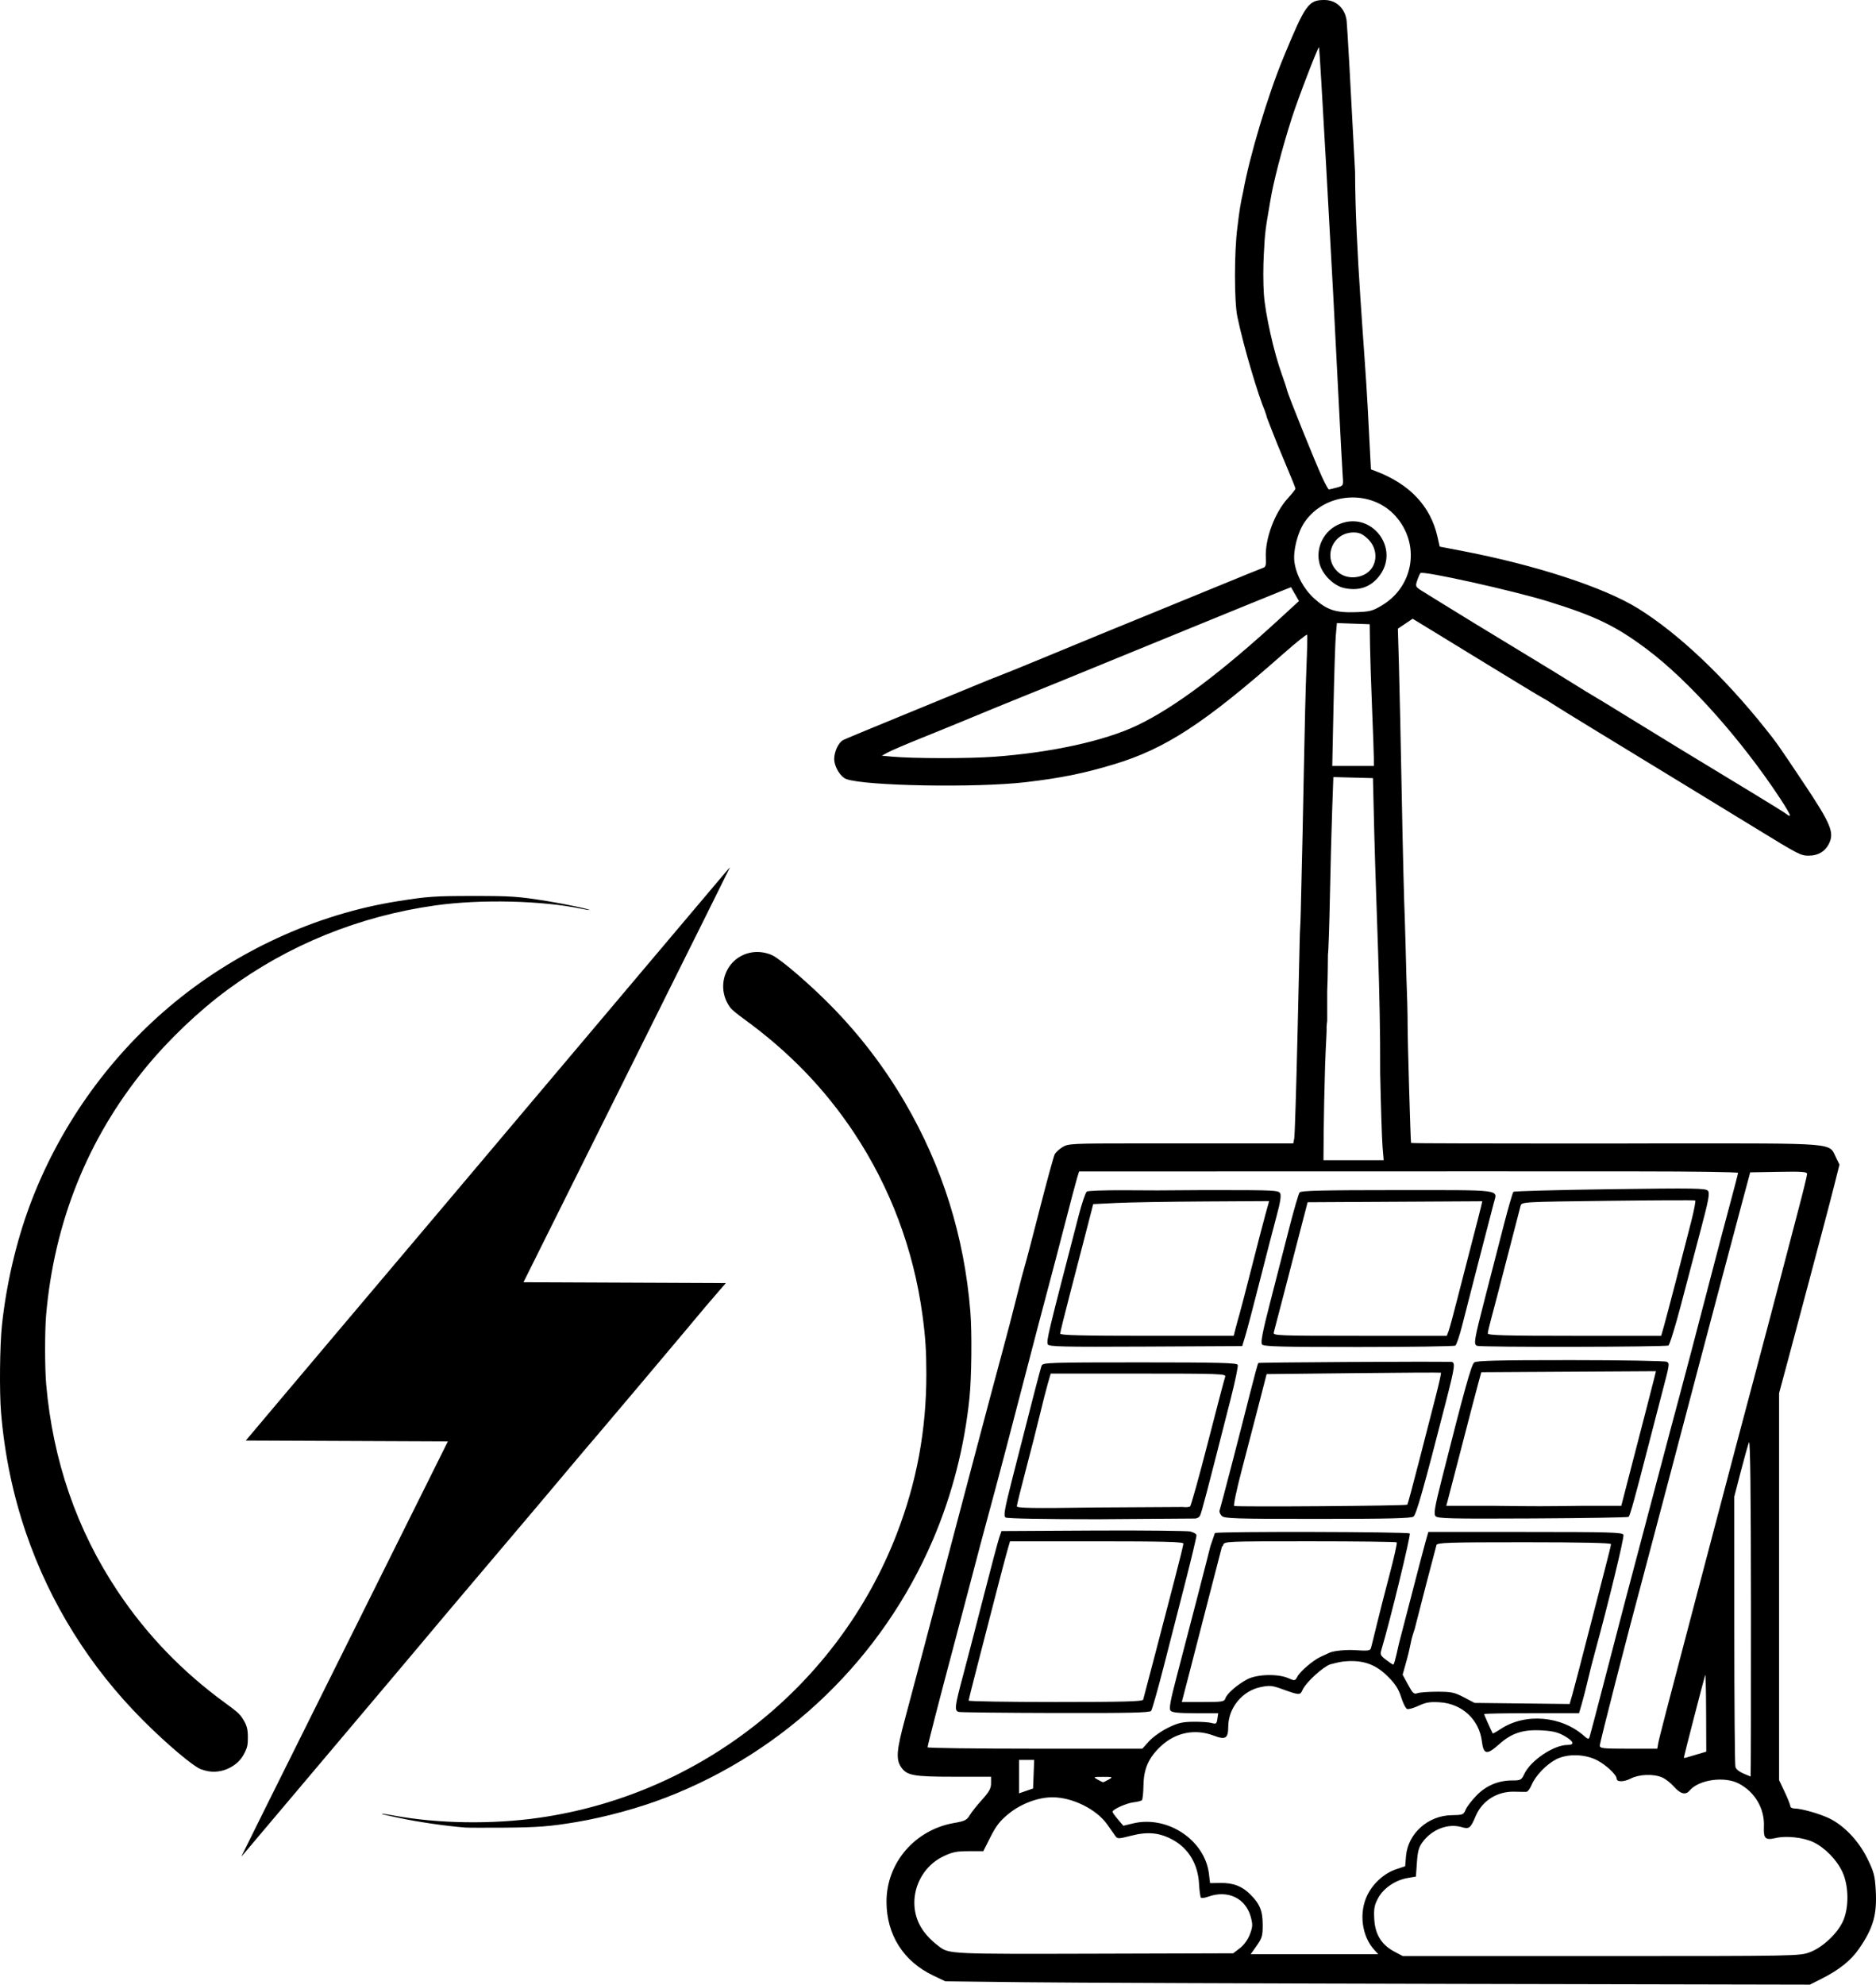 <?xml version="1.0" encoding="UTF-8" standalone="no"?>
<!-- Created with Inkscape (http://www.inkscape.org/) -->

<svg
   width="265.804mm"
   height="281.062mm"
   viewBox="0 0 265.804 281.062"
   version="1.1"
   id="svg5525"
   inkscape:version="1.1.2 (0a00cf5339, 2022-02-04)"
   sodipodi:docname="solar_wind_power.svg"
   xmlns:inkscape="http://www.inkscape.org/namespaces/inkscape"
   xmlns:sodipodi="http://sodipodi.sourceforge.net/DTD/sodipodi-0.dtd"
   xmlns="http://www.w3.org/2000/svg"
   xmlns:svg="http://www.w3.org/2000/svg">
  <sodipodi:namedview
     id="namedview5527"
     pagecolor="#505050"
     bordercolor="#ffffff"
     borderopacity="1"
     inkscape:pageshadow="0"
     inkscape:pageopacity="0"
     inkscape:pagecheckerboard="1"
     inkscape:document-units="mm"
     showgrid="false"
     inkscape:zoom="0.83618783"
     inkscape:cx="645.18997"
     inkscape:cy="377.30757"
     inkscape:window-width="1920"
     inkscape:window-height="1018"
     inkscape:window-x="0"
     inkscape:window-y="28"
     inkscape:window-maximized="1"
     inkscape:current-layer="layer1" />
  <defs
     id="defs5522" />
  <g
     inkscape:label="Layer 1"
     inkscape:groupmode="layer"
     id="layer1"
     transform="translate(133.516,35.542)">
    <g
       id="g3768">
      <path
         style="fill:#000000;stroke-width:0.265"
         d="M 11.666,245.181 0.421,245.049 -1.299,244.229 c -4.219,-2.01 -6.603,-5.776 -6.611,-10.443 -0.01,-5.511 4.031,-10.209 9.603,-11.163 1.471,-0.252 1.78,-0.405 2.178,-1.078 0.255,-0.431 1.041,-1.423 1.748,-2.203 1.02,-1.126 1.285,-1.609 1.285,-2.342 v -0.923 h -5.3 c -5.768,0 -6.665,-0.17 -7.48,-1.412 -0.707,-1.079 -0.599,-2.383 0.553,-6.657 0.588,-2.183 1.728,-6.469 2.533,-9.525 0.805,-3.056 2.173,-8.235 3.04,-11.509 0.867,-3.274 2.851,-10.775 4.409,-16.669 1.558,-5.894 3.304,-12.442 3.882,-14.552 0.577,-2.11 1.464,-5.503 1.969,-7.541 0.506,-2.037 1.036,-4.061 1.178,-4.498 0.142,-0.437 1.092,-4.053 2.111,-8.037 1.019,-3.984 1.976,-7.473 2.126,-7.753 0.15,-0.28 0.652,-0.741 1.116,-1.024 0.794,-0.484 1.404,-0.514 10.488,-0.515 l 9.645,-9.9e-4 c -0.396,0.003 1.491,0 6.43,0 h 6.121 l 0.138,-0.728 c 0.076,-0.4 0.285,-7.07 0.465,-14.821 l 0.327,-14.094 v 0 0 0 c 0.14,-2.258 0.154,-4.534 0.214,-6.798 0.097,-3.605 0.255,-11.019 0.353,-16.476 0.097,-5.457 0.262,-11.946 0.365,-14.42 0.104,-2.474 0.146,-4.587 0.095,-4.696 -0.051,-0.109 -1.545,1.082 -3.319,2.647 -11.213,9.89 -16.752,13.506 -24.055,15.702 -4.314,1.298 -7.49,1.94 -12.508,2.53 -6.969,0.819 -22.818,0.54 -25.417,-0.448 -0.845,-0.321 -1.701,-1.754 -1.702,-2.851 -0.001,-1.028 0.608,-2.317 1.259,-2.664 0.253,-0.135 3.854,-1.632 8.001,-3.327 4.147,-1.695 8.791,-3.605 10.319,-4.243 1.528,-0.638 3.254,-1.335 3.836,-1.549 0.582,-0.214 3.201,-1.276 5.821,-2.361 6.331,-2.622 11.425,-4.715 15.61,-6.416 1.892,-0.769 6.178,-2.524 9.525,-3.9 3.347,-1.377 6.26,-2.559 6.472,-2.627 0.279,-0.089 0.367,-0.455 0.314,-1.313 -0.165,-2.684 1.228,-6.462 3.152,-8.55 0.573,-0.622 1.042,-1.218 1.042,-1.324 0,-0.107 -0.616,-1.641 -1.368,-3.41 -0.752,-1.769 -1.703,-4.105 -2.112,-5.193 -1.419,-3.686 0,0 -0.858,-2.408 -0.882,-2.059 -2.932,-8.759 -3.895,-13.342 -0.452,-2.15 -0.45,-9.145 0.004,-12.634 0.331,-2.72 0.437,-3.309 0.813,-5.02 0.907,-5.076 3.482,-13.65 5.744,-19.123 3.078,-7.449 3.522,-8.07 5.775,-8.07 1.66,0 2.919,1.171 3.146,2.926 0.084,0.646 0.624,10.281 1.2,21.411 0.021,10.946 1.364,25.254 1.777,33.174 l 0.468,8.96 0.673,0.254 c 4.822,1.822 7.787,4.969 8.755,9.295 l 0.312,1.393 3.079,0.589 c 10.515,2.01 20.205,5.173 25.039,8.173 5.645,3.503 12.108,9.598 17.992,16.968 1.697,2.126 1.771,2.23 5.455,7.744 3.916,5.861 4.4,7.042 3.553,8.678 -0.539,1.042 -1.532,1.614 -2.804,1.614 -1.171,0 -1.368,-0.102 -7.661,-3.958 -5.81,-3.561 -9.579,-5.863 -10.848,-6.626 -0.655,-0.394 -2.798,-1.701 -4.763,-2.904 C 97.543,70.945 94.053,68.814 91.752,67.414 89.451,66.013 87.07,64.542 86.46,64.144 85.851,63.746 85.174,63.336 84.956,63.233 84.737,63.129 81.642,61.259 78.076,59.075 74.511,56.892 70.479,54.426 69.116,53.595 l -2.478,-1.511 -1.047,0.703 -1.047,0.703 0.151,5.159 c 0.083,2.838 0.265,11.291 0.405,18.785 0.14,7.494 0.33,15.154 0.422,17.022 0.16,5.56 0.085,2.635 0.23,8.305 0.102,2.442 0.18,5.511 0.173,6.821 -0.011,1.967 0.412,16.517 0.486,16.735 0.012,0.036 3.141,0.066 6.953,0.066 9.738,0.015 19.511,0.037 29.073,5.3e-4 24.548,5.3e-4 23.153,-0.113 24.168,1.966 l 0.508,1.04 -0.705,2.796 c -0.388,1.538 -1.008,3.927 -1.379,5.31 -0.37,1.382 -1.334,5.014 -2.142,8.07 -0.807,3.056 -2.112,7.95 -2.899,10.876 l -1.431,5.32 v 27.399 27.399 l 0.794,1.677 c 0.436,0.923 0.794,1.826 0.794,2.008 1.2e-4,0.182 0.273,0.331 0.606,0.331 0.925,0 3.463,0.714 4.842,1.362 2.103,0.989 4.206,3.177 5.435,5.657 0.966,1.949 1.103,2.464 1.224,4.582 0.195,3.424 -0.352,5.336 -2.361,8.25 -1.141,1.655 -2.806,2.993 -5.276,4.241 l -1.691,0.854 -50.006,-0.104 C 45.414,245.36 17.851,245.254 11.666,245.181 Z m 111.25,-4.253 c 1.807,-0.676 3.91,-2.647 4.7,-4.407 0.864,-1.922 0.822,-5.018 -0.095,-6.974 -0.809,-1.725 -2.488,-3.439 -4.121,-4.207 -1.412,-0.664 -3.805,-0.931 -5.279,-0.59 -1.533,0.355 -1.784,0.115 -1.713,-1.638 0.102,-2.518 -1.26,-4.849 -3.539,-6.058 -2.041,-1.082 -5.707,-0.565 -6.995,0.987 -0.556,0.669 -1.295,0.485 -2.203,-0.549 -0.466,-0.531 -1.233,-1.126 -1.703,-1.323 -1.25,-0.522 -3.234,-0.446 -4.444,0.172 -0.98,0.5 -1.984,0.501 -1.984,0.003 0,-0.528 -1.491,-1.932 -2.746,-2.586 -1.752,-0.913 -4.25,-0.969 -5.853,-0.131 -1.369,0.715 -2.907,2.318 -3.43,3.574 -0.227,0.546 -0.561,1.002 -0.741,1.015 -0.18,0.012 -0.946,0.004 -1.702,-0.018 -2.432,-0.073 -4.579,1.27 -5.493,3.436 -0.739,1.751 -0.923,1.896 -2.003,1.579 -1.887,-0.553 -4.133,0.287 -5.477,2.049 -0.58,0.761 -0.737,1.301 -0.854,2.945 l -0.143,2.013 -1.179,0.2 c -1.735,0.295 -3.429,1.453 -4.179,2.855 -0.531,0.994 -0.621,1.483 -0.542,2.965 0.115,2.165 1.03,3.644 2.853,4.609 l 1.187,0.628 h 28.106 c 27.802,0 28.122,-0.006 29.574,-0.549 z m -80.76,-0.571 c 0.58,-0.443 1.129,-1.198 1.415,-1.947 0.404,-1.059 0.423,-1.39 0.139,-2.452 -0.714,-2.671 -3.261,-3.896 -6.024,-2.897 -0.48,0.173 -0.95,0.237 -1.045,0.142 -0.095,-0.095 -0.214,-0.947 -0.264,-1.893 -0.15,-2.854 -1.468,-5.072 -3.754,-6.314 -1.857,-1.01 -3.543,-1.17 -5.892,-0.561 -1.728,0.448 -1.917,0.454 -2.194,0.067 -0.167,-0.233 -0.688,-0.974 -1.158,-1.645 -1.513,-2.163 -4.936,-3.868 -7.765,-3.868 -2.039,0 -4.429,0.891 -6.186,2.307 -1.232,0.993 -1.794,1.706 -2.598,3.296 l -1.025,2.029 H 3.732 c -1.735,0 -2.325,0.122 -3.618,0.749 -3.503,1.697 -5.065,6.02 -3.427,9.48 0.559,1.18 1.485,2.24 2.872,3.285 1.392,1.05 1.72,1.064 22.05,1.005 l 19.6,-0.057 z m 19.063,0.26 c -1.81,-1.976 -2.228,-5.312 -0.979,-7.819 0.834,-1.674 2.405,-3.069 4.083,-3.626 l 1.254,-0.416 0.119,-1.433 c 0.265,-3.196 3.117,-5.752 6.47,-5.799 1.573,-0.022 1.683,-0.065 1.979,-0.777 0.172,-0.415 0.861,-1.317 1.531,-2.005 1.379,-1.416 3.092,-2.136 5.081,-2.136 1.185,0 1.291,-0.058 1.705,-0.931 0.907,-1.911 4.177,-4.102 6.116,-4.098 1.047,0.003 0.909,-0.486 -0.344,-1.22 -0.971,-0.569 -1.666,-0.747 -3.281,-0.841 -2.663,-0.154 -4.299,0.377 -6.07,1.969 -1.718,1.544 -2.206,1.466 -2.433,-0.392 -0.38,-3.109 -2.792,-5.354 -5.969,-5.556 -1.387,-0.088 -1.965,0.006 -2.995,0.488 -0.702,0.329 -1.437,0.536 -1.635,0.46 -0.197,-0.076 -0.576,-0.826 -0.841,-1.668 -0.362,-1.147 -0.826,-1.874 -1.852,-2.901 -1.717,-1.717 -3.416,-2.352 -5.879,-2.195 -0.871,0.056 -1.274,0.179 -2.331,0.448 -0.1,-1.183 -3.032,0.078 -1.38,-1.059 l 1.292,-0.597 c 0.598,-0.276 2.367,-0.446 3.671,-0.357 1.767,0.121 2.083,0.079 2.196,-0.296 0.073,-0.241 0.433,-1.687 0.8,-3.215 0.367,-1.528 1.194,-4.764 1.837,-7.191 0.643,-2.427 1.101,-4.481 1.018,-4.564 -0.083,-0.083 -5.62,-0.152 -12.303,-0.152 -12.032,0 -12.153,0.005 -12.293,0.543 -0.517,1.116 -1.492,-1.353 -1.163,-1.714 0.394,-0.243 27.357,-0.185 27.602,0.06 0.183,0.183 -2.788,12.385 -3.987,16.376 -0.234,0.779 -0.184,0.899 0.632,1.521 0.487,0.372 0.944,0.676 1.015,0.676 0.071,0 0.189,-0.328 0.312,-0.86 0.226,-0.807 0.312,-1.386 0.486,-2.075 0.1,-0.35 0.901,-3.435 1.782,-6.854 0.881,-3.42 1.779,-6.843 1.996,-7.607 l 0.395,-1.389 h 13.748 c 12.02,0 13.767,0.05 13.901,0.4 0.133,0.347 -2.142,9.714 -4.014,16.534 -0.34,1.237 -0.809,3.08 -1.043,4.096 -0.234,1.016 -0.607,2.474 -0.83,3.241 l -0.405,1.394 h -6.728 c -3.7,0 -6.728,0.056 -6.728,0.125 0,0.097 0.99,2.306 1.227,2.739 0.026,0.047 0.523,-0.229 1.104,-0.613 3.508,-2.321 8.647,-1.886 11.883,1.007 0.468,0.418 0.615,0.45 0.72,0.156 0.072,-0.204 1.027,-3.823 2.12,-8.043 2.337,-9.016 2.958,-11.379 6.358,-24.209 1.408,-5.312 2.788,-10.52 3.067,-11.576 0.279,-1.055 0.758,-2.841 1.065,-3.969 0.692,-2.544 2.553,-9.624 4.676,-17.793 0.889,-3.42 2.099,-8 2.689,-10.178 0.59,-2.178 1.073,-4.053 1.073,-4.167 0,-0.114 -6.332,-0.207 -14.072,-0.207 -16.101,-0.021 -28.91,0 -46.853,0 H 19.38 l -0.269,0.86 c -0.148,0.473 -0.944,3.479 -1.77,6.681 -0.826,3.201 -1.855,7.131 -2.287,8.731 -0.432,1.601 -1.126,4.22 -1.542,5.821 -3.932,15.134 -5.611,21.513 -7.145,27.135 -0.578,2.119 -1.511,5.631 -2.074,7.805 -0.563,2.174 -1.77,6.751 -2.683,10.171 -1.952,7.315 -3.694,14.073 -3.699,14.354 -0.002,0.109 6.843,0.198 15.21,0.198 h 15.214 l 0.954,-1.056 c 0.525,-0.581 1.721,-1.434 2.659,-1.895 1.411,-0.695 2.034,-0.844 3.61,-0.862 1.047,-0.013 2.218,0.065 2.602,0.173 0.629,0.177 0.709,0.118 0.814,-0.595 l 0.116,-0.791 h -3.229 c -2.408,0 -3.305,-0.092 -3.529,-0.362 -0.229,-0.276 -0.023,-1.418 0.873,-4.829 1.85,-7.045 4.585,-17.621 4.777,-18.468 l 0.639,-1.854 c 0.103,1.156 0.326,1.539 0.989,1.962 l -1.889,7.301 c -0.975,3.769 -2.216,8.613 -2.774,10.76 l -1.016,3.903 h 3.005 c 2.741,0 3.019,-0.045 3.168,-0.513 0.214,-0.673 1.721,-1.983 3.121,-2.711 1.377,-0.716 4.308,-0.795 5.783,-0.156 0.941,0.408 0.969,0.403 1.306,-0.227 0.397,-0.742 2.239,-2.313 3.255,-2.776 1.37,-0.738 2.806,0.579 1.38,1.059 -0.959,0.317 -3.397,2.485 -3.917,3.625 -0.347,0.761 -0.432,0.756 -2.947,-0.15 -1.37,-0.494 -1.719,-0.523 -3.003,-0.257 -2.587,0.537 -4.557,2.942 -4.57,5.579 -0.008,1.699 -0.378,1.928 -2.078,1.282 -2.628,-0.999 -5.387,-0.445 -7.464,1.498 -1.743,1.63 -2.432,3.183 -2.471,5.565 -0.017,1.043 -0.117,1.982 -0.221,2.086 -0.104,0.104 -0.624,0.238 -1.154,0.296 -1.009,0.111 -3.03,1.017 -3.011,1.349 0.006,0.106 0.354,0.594 0.773,1.084 l 0.762,0.891 1.375,-0.33 c 4.881,-1.171 10.188,2.361 10.756,7.158 l 0.154,1.298 1.494,-0.021 c 1.794,-0.025 3.048,0.456 4.204,1.612 1.356,1.356 1.751,2.318 1.761,4.288 0.008,1.569 -0.086,1.899 -0.846,2.977 l -0.854,1.212 h 9.037 9.037 l -0.545,-0.595 z M 2.34,206.899 c -0.655,-0.171 -0.594,-0.703 0.573,-5.07 0.57,-2.132 1.89,-7.209 2.932,-11.284 1.043,-4.075 2.04,-7.825 2.216,-8.334 l 0.32,-0.926 13.218,-0.073 c 7.27,-0.04 13.17,0.05 13.498,0.129 0.341,0.083 0.911,0.288 0.911,0.56 0,0.26 -0.7,3.205 -1.556,6.543 -0.856,3.339 -2.243,8.749 -3.083,12.024 -0.84,3.274 -1.643,6.102 -1.784,6.284 -0.2,0.258 -3.193,0.324 -13.519,0.3 -7.295,-0.017 -13.471,-0.085 -13.726,-0.152 z m 26.116,-1.736 c 0.058,-0.182 0.817,-3.069 1.687,-6.416 0.87,-3.347 2.129,-8.175 2.798,-10.729 0.668,-2.554 1.215,-4.786 1.215,-4.961 0,-0.242 -2.91,-0.317 -12.284,-0.317 H 9.587 l -0.4,1.389 c -0.22,0.764 -0.996,3.711 -1.726,6.548 -0.729,2.838 -1.866,7.243 -2.527,9.79 -0.661,2.547 -1.203,4.72 -1.204,4.829 -0.001,0.109 5.538,0.198 12.31,0.198 9.617,0 12.334,-0.072 12.416,-0.331 z M 8.973,179.368 c -0.337,-0.215 -0.195,-1.028 1.006,-5.753 2.704,-10.638 3.914,-15.303 4.089,-15.758 0.164,-0.428 1.113,-0.46 13.915,-0.46 11.22,0 13.763,0.065 13.874,0.354 0.075,0.194 -0.377,2.367 -1.004,4.829 -3.399,13.349 -4.136,16.152 -4.336,16.514 -0.354,0.638 -1.421,0.538 -2.213,-0.208 -0.896,-0.843 -0.917,-1.089 -0.086,-0.998 0.353,0.039 0.75,-0.002 0.883,-0.089 0.133,-0.088 1.267,-4.155 2.522,-9.039 1.254,-4.883 2.358,-9.08 2.453,-9.327 0.16,-0.417 -0.689,-0.448 -12.273,-0.448 H 15.357 l -0.41,1.409 c -0.225,0.775 -0.72,2.71 -1.099,4.299 -0.379,1.59 -1.275,5.107 -1.99,7.815 -0.715,2.709 -1.301,5.077 -1.301,5.263 0,0.272 2.201,0.306 11.2,0.175 l 12.271,-0.071 c 0.692,1.012 0.891,1.245 1.884,1.636 l -13.869,0.1 c -7.543,0.004 -12.836,-0.094 -13.07,-0.243 z m 30.61,-0.235 c -0.237,-0.237 -0.373,-0.583 -0.301,-0.769 0.15,-0.392 2.949,-11.153 4.384,-16.856 0.54,-2.146 1.037,-3.956 1.104,-4.024 0.091,-0.091 24.319,-0.23 27.287,-0.157 0.671,0.017 0.605,0.535 -0.74,5.775 -3.11,12.119 -4.155,15.817 -4.558,16.13 -0.327,0.254 -3.46,0.331 -13.585,0.331 -11.808,0 -13.204,-0.044 -13.591,-0.431 z m 26.299,-1.582 c 0.06,-0.056 0.789,-2.751 1.62,-5.99 0.831,-3.238 1.903,-7.406 2.382,-9.261 0.48,-1.855 0.822,-3.403 0.762,-3.44 -0.061,-0.036 -5.642,-0.007 -12.404,0.066 l -12.293,0.132 -1.159,4.498 c -0.638,2.474 -1.723,6.641 -2.411,9.26 -0.688,2.619 -1.151,4.83 -1.029,4.913 0.242,0.164 24.353,-0.012 24.532,-0.179 z m 3.993,1.618 c -0.271,-0.327 -0.109,-1.282 0.89,-5.228 3.234,-12.784 4.19,-16.221 4.6,-16.536 0.331,-0.255 3.48,-0.33 13.675,-0.327 7.285,0.002 13.41,0.109 13.612,0.236 0.414,0.262 0.416,0.246 -0.708,4.522 -0.44,1.673 -1.398,5.364 -2.128,8.202 -1.723,6.694 -2.376,9.034 -2.574,9.232 -0.088,0.088 -6.207,0.192 -13.598,0.229 -11.723,0.06 -13.48,0.018 -13.769,-0.331 z m 20.781,-1.458 5.544,-8e-4 1.247,-4.828 c 0.686,-2.655 1.712,-6.614 2.279,-8.797 0.568,-2.183 1.111,-4.299 1.207,-4.703 l 0.175,-0.735 -12.372,0.073 -12.372,0.073 -0.471,1.72 c -0.259,0.946 -1.302,4.934 -2.317,8.864 -1.015,3.929 -1.92,7.412 -2.011,7.739 l -0.165,0.595 h 6.695 c 6.282,0.076 6.889,0.071 12.562,-8e-4 z M 14.942,154.839 c -0.207,-0.539 -0.018,-1.326 4.382,-18.258 0.452,-1.74 0.968,-3.258 1.146,-3.374 0.178,-0.116 2.509,-0.201 5.179,-0.189 l 4.855,0.022 c 5.524,-0.043 6.605,-0.042 8.75,-0.042 7.711,0 8.396,0.037 8.615,0.463 0.161,0.313 0.005,1.32 -0.482,3.109 -0.396,1.455 -1.46,5.563 -2.365,9.128 -0.905,3.565 -1.845,7.137 -2.089,7.938 l -0.444,1.455 -13.7,0.069 c -11.847,0.059 -13.72,0.016 -13.849,-0.32 z m 26.627,-2.328 c 0.159,-0.618 0.397,-1.482 0.529,-1.918 0.132,-0.437 0.896,-3.375 1.699,-6.529 0.802,-3.154 1.694,-6.584 1.982,-7.621 l 0.523,-1.886 -9.181,0.052 c -5.05,0.029 -10.658,0.124 -12.462,0.213 l -3.281,0.16 -0.887,3.44 c -0.488,1.892 -1.541,5.95 -2.341,9.017 -0.8,3.068 -1.455,5.717 -1.455,5.887 0,0.231 3.091,0.309 12.293,0.309 h 12.293 z m 3.731,2.353 c -0.226,-0.273 0.052,-1.716 1.161,-6.019 0.802,-3.113 2.006,-7.803 2.676,-10.423 0.669,-2.619 1.338,-4.911 1.485,-5.093 0.208,-0.257 3.308,-0.331 13.87,-0.331 15.112,0 14.16,-0.125 13.648,1.792 -0.438,1.639 -3.774,14.558 -4.49,17.39 -0.368,1.455 -0.802,2.733 -0.965,2.84 -0.163,0.107 -6.324,0.196 -13.691,0.198 -10.959,0.003 -13.449,-0.061 -13.693,-0.355 z m 26.429,-1.896 c 0.14,-0.367 0.682,-2.361 1.206,-4.432 0.524,-2.07 1.467,-5.729 2.096,-8.13 0.629,-2.401 1.216,-4.694 1.306,-5.096 l 0.163,-0.73 -12.372,0.069 -12.372,0.069 -1.135,4.366 c -0.624,2.401 -1.674,6.449 -2.332,8.996 -0.659,2.547 -1.258,4.839 -1.333,5.093 -0.128,0.436 0.576,0.463 12.192,0.463 h 12.328 z m 4.033,2.082 c -0.516,-0.212 -0.428,-0.735 1.156,-6.887 0.818,-3.175 2.007,-7.789 2.643,-10.254 0.636,-2.465 1.247,-4.565 1.358,-4.666 0.111,-0.102 6.28,-0.269 13.709,-0.371 11.986,-0.165 13.546,-0.141 13.846,0.221 0.28,0.337 0.11,1.266 -0.98,5.382 -0.725,2.736 -1.987,7.529 -2.804,10.651 -0.818,3.122 -1.633,5.767 -1.812,5.878 -0.357,0.221 -26.58,0.267 -27.115,0.047 z m 26.485,-2.804 c 0.406,-1.431 2.584,-9.779 3.866,-14.825 0.399,-1.569 0.653,-2.898 0.564,-2.953 -0.089,-0.055 -5.658,-0.033 -12.376,0.049 -12.116,0.147 -12.216,0.153 -12.37,0.704 -0.085,0.305 -0.937,3.591 -1.893,7.302 -0.956,3.711 -1.966,7.578 -2.246,8.594 -0.28,1.016 -0.509,1.998 -0.509,2.183 0,0.267 2.53,0.336 12.284,0.336 h 12.284 z m -89.312,63.474 0.077,-2.025 H 11.942 10.872 v 2.367 2.367 l 0.992,-0.343 0.992,-0.343 z m 10.638,0.753 c 0.633,-0.362 0.6,-0.378 -0.794,-0.378 -1.394,0 -1.427,0.016 -0.794,0.378 0.364,0.208 0.721,0.378 0.794,0.378 0.073,0 0.43,-0.17 0.794,-0.378 z m 91,-24.408 c -0.011,-16.242 -0.102,-23.797 -0.281,-23.349 -0.145,0.364 -0.673,2.245 -1.174,4.181 l -0.91,3.52 0.004,18.837 c 0.002,10.361 0.072,19.093 0.156,19.406 0.127,0.473 0.629,0.797 2.155,1.39 0.036,0.014 0.059,-10.779 0.049,-23.985 z m -7.59,20.834 1.257,-0.372 -0.021,-5.568 c -0.011,-3.062 -0.068,-5.448 -0.126,-5.303 -0.122,0.306 -3.028,11.539 -3.028,11.703 0,0.06 0.149,0.065 0.331,0.011 0.182,-0.054 0.896,-0.266 1.587,-0.471 z m -5.56,-1.519 c 0.11,-0.653 1.351,-5.433 5.1,-19.645 0.672,-2.547 1.942,-7.369 2.823,-10.716 2.823,-10.725 3.302,-12.534 5.778,-21.828 1.338,-5.02 3.005,-11.331 3.704,-14.023 0.7,-2.692 1.818,-6.961 2.485,-9.486 0.667,-2.525 1.213,-4.761 1.213,-4.968 0,-0.312 -0.687,-0.364 -4.031,-0.303 l -4.031,0.073 -1.242,4.63 c -0.683,2.547 -1.856,6.952 -2.606,9.79 -0.75,2.838 -2.059,7.779 -2.909,10.98 -0.85,3.201 -2.875,10.881 -4.501,17.066 -1.626,6.185 -3.363,12.752 -3.861,14.593 -2.176,8.052 -6.188,23.679 -6.188,24.102 -1.58e-4,0.421 0.37,0.463 4.071,0.463 h 4.071 z m -12.141,-7.001 c 0.221,-0.77 1.178,-4.436 2.128,-8.147 0.95,-3.711 2.088,-8.116 2.529,-9.79 0.441,-1.673 0.803,-3.162 0.804,-3.307 0.001,-0.173 -4.276,-0.265 -12.305,-0.265 -10.71,0 -12.321,0.051 -12.424,0.397 -0.193,0.653 -2.71,10.342 -3.073,11.827 -0.222,0.704 -0.393,1.169 -0.527,1.824 -0.08,0.355 -0.285,1.45 -0.608,2.606 l -0.588,2.102 0.765,1.413 c 0.665,1.228 0.84,1.386 1.336,1.205 0.314,-0.115 1.582,-0.208 2.819,-0.208 1.986,0 2.426,0.093 3.764,0.794 l 1.515,0.794 6.732,0.077 6.732,0.077 z m -26.911,-77.534 c -0.087,-1.055 -0.237,-5.727 -0.333,-10.382 0.043,-11.629 -0.545,-22.695 -0.834,-33.869 l -0.192,-7.938 -2.805,-0.075 -2.805,-0.075 -0.169,4.705 c -0.093,2.588 -0.237,8.098 -0.319,12.246 -0.082,4.147 -0.207,7.819 -0.277,8.159 -0.02,1.413 -0.018,3.09 -0.106,5.21 v 4.2 c -0.088,0.882 0.033,-0.602 -0.088,0.882 0.04,0.748 -0.12,2.504 -0.213,5.536 -0.093,3.032 -0.182,7.269 -0.198,9.416 l -0.03,3.903 h 4.264 4.264 z M 118.687,77.509 C 113.185,69.167 105.775,60.868 99.867,56.432 c -4.403,-3.306 -7.289,-4.705 -14.008,-6.792 -4.891,-1.519 -17.795,-4.385 -18.115,-4.023 -0.098,0.111 -0.308,0.59 -0.467,1.066 -0.28,0.84 -0.257,0.883 0.824,1.55 0.612,0.377 1.827,1.129 2.7,1.671 2.655,1.648 6.098,3.749 11.509,7.025 2.838,1.718 6.055,3.687 7.149,4.377 1.094,0.69 2.404,1.491 2.91,1.781 0.507,0.29 2.707,1.631 4.89,2.98 4.166,2.575 9.165,5.621 17.33,10.562 2.692,1.629 5.006,3.07 5.142,3.203 0.136,0.133 0.301,0.187 0.368,0.121 0.066,-0.066 -0.569,-1.166 -1.411,-2.443 z M 61.138,71.813 c -0.003,-0.618 -0.117,-3.803 -0.252,-7.078 -0.136,-3.274 -0.266,-7.284 -0.289,-8.912 l -0.043,-2.959 -2.324,-0.084 -2.324,-0.084 -0.152,1.72 c -0.083,0.946 -0.232,5.5 -0.329,10.12 l -0.178,8.401 h 2.948 2.948 l -0.005,-1.124 z M 7.352,71.629 C 15.515,71.026 23.011,69.38 27.619,67.179 32.933,64.641 39.548,59.678 48.098,51.813 l 2.433,-2.238 -0.564,-0.98 -0.564,-0.98 -1.472,0.587 c -0.809,0.323 -3.436,1.391 -5.837,2.373 -2.401,0.982 -5.616,2.295 -7.144,2.917 -1.528,0.622 -5.159,2.108 -8.07,3.301 -8.9,3.65 -13.643,5.584 -16.272,6.636 -1.382,0.553 -4.121,1.674 -6.085,2.492 -1.965,0.818 -5.327,2.192 -7.473,3.053 -2.146,0.861 -4.289,1.778 -4.762,2.037 l -0.862,0.471 1.455,0.132 c 3.014,0.274 10.853,0.282 14.471,0.015 z M 62.324,50.169 c 4.532,-2.735 5.416,-8.718 1.868,-12.645 -3.478,-3.85 -10.005,-3.378 -12.9,0.933 -0.974,1.45 -1.623,4.045 -1.403,5.61 0.261,1.854 1.341,3.838 2.808,5.157 1.8,1.619 3.021,2.023 5.834,1.931 2.066,-0.067 2.425,-0.161 3.793,-0.987 z m -5.367,-2.426 c -1.489,-0.319 -3.08,-1.878 -3.505,-3.434 -0.589,-2.153 0.501,-4.521 2.534,-5.505 4.716,-2.283 9.14,3.415 5.765,7.425 -1.196,1.421 -2.824,1.935 -4.794,1.513 z m 2.872,-1.931 c 1.862,-0.963 2.071,-3.565 0.408,-5.089 -0.72,-0.66 -1.176,-0.86 -1.962,-0.86 -3.063,0 -4.459,3.713 -2.132,5.672 0.942,0.792 2.467,0.907 3.685,0.277 z M 55.879,33.511 c 0.944,-0.262 0.952,-0.277 0.856,-1.52 -0.053,-0.69 -0.333,-5.899 -0.62,-11.574 -0.722,-14.246 -0.689,-13.628 -1.73,-32.398 -0.512,-9.233 -0.968,-16.825 -1.013,-16.87 -0.128,-0.128 -2.936,7.166 -3.84,9.977 -1.379,4.286 -2.673,9.281 -3.085,11.906 -0.663,3.856 -0.74,4.276 -0.895,7.397 -0.101,1.667 -0.099,4.227 0.006,5.689 0.199,2.793 1.41,8.211 2.528,11.309 0.364,1.008 0.701,2.033 0.749,2.278 0.119,0.601 3.93,10.049 4.955,12.286 0.45,0.982 0.89,1.785 0.978,1.784 0.088,-7.93e-4 0.588,-0.121 1.112,-0.266 z"
         id="path5406"
         sodipodi:nodetypes="scsssssscssssssssssssscccsscccccssssssscssssssssssssccsccssscccsscsssssssssssssscccssccssccscsssscccssssssssccscssssssssssssssscsssscsssscsccssssssssssssscssssscscsscscsssscssssssssssccsssssssccssssccsscssssscssscssssssssscccssssssscscsscsscssssccsscsssssccssssssssssscssccssscccccsssscscsssssssssssscssscsscsssssssscssscssssscccccsssssssssssssccsssssssscssssssccssscccssscccccsscccssssccccsssscsscsssscssssssssscssssscccsssscssssssssssssssscssssscscccccccccssssscssccscccccssssscsssssssscssssssscsssssssccscsssscccsscccccssccccsscccssssssssssssssssssscccssccccsssscccsssssssscssssssssssssssssssssssssssccsssssss" />
      <path
         style="fill:#000000;stroke-width:0.122"
         d="m -99.302,227.342 c 0,-0.029 5.325,-10.738 11.834,-23.799 6.508,-13.061 13.088,-26.269 14.622,-29.351 l 2.788,-5.605 -14.315,-0.061 -14.315,-0.061 4.475,-5.308 c 2.461,-2.919 6.42,-7.607 8.797,-10.417 2.377,-2.81 5.943,-7.029 7.925,-9.374 1.982,-2.345 3.957,-4.682 4.39,-5.193 0.433,-0.511 1.753,-2.073 2.935,-3.472 3.066,-3.631 3.5,-4.145 5.338,-6.321 0.906,-1.072 2.388,-2.83 3.295,-3.907 0.906,-1.077 3.265,-3.87 5.242,-6.207 6.607,-7.811 7.924,-9.37 9.417,-11.147 0.816,-0.972 2.529,-3 3.806,-4.508 1.876,-2.215 9.395,-11.115 12.328,-14.592 0.354,-0.42 0.644,-0.743 0.644,-0.719 0,0.024 -5.215,10.511 -11.59,23.304 -6.374,12.793 -12.955,26.001 -14.625,29.351 l -3.035,6.092 14.335,0.061 14.335,0.061 -1.568,1.813 c -0.862,0.997 -1.859,2.169 -2.214,2.605 -0.355,0.436 -1.178,1.418 -1.828,2.182 -0.65,0.764 -1.538,1.819 -1.974,2.345 -0.899,1.085 -8.764,10.402 -10.345,12.256 -0.572,0.67 -1.485,1.739 -2.029,2.376 -0.544,0.637 -1.584,1.87 -2.31,2.741 -0.726,0.871 -2.037,2.429 -2.913,3.463 -0.876,1.033 -1.921,2.27 -2.323,2.749 -0.402,0.478 -2.486,2.938 -4.63,5.465 -2.144,2.527 -4.146,4.89 -4.447,5.25 -0.302,0.36 -1.234,1.462 -2.071,2.448 -0.838,0.987 -1.686,1.993 -1.886,2.236 -0.2,0.243 -1.516,1.81 -2.924,3.481 -1.409,1.671 -3.027,3.592 -3.597,4.269 -1.41,1.675 -5.642,6.687 -8.533,10.104 -1.309,1.547 -3.884,4.596 -5.722,6.773 -1.838,2.178 -4.085,4.837 -4.993,5.909 -0.908,1.072 -1.801,2.132 -1.985,2.355 -0.183,0.223 -0.334,0.382 -0.334,0.354 z m 31.739,-4.065 c -2.791,-0.215 -6.832,-0.806 -9.504,-1.388 -0.938,-0.204 -1.858,-0.404 -2.045,-0.444 -0.187,-0.04 -0.317,-0.094 -0.291,-0.121 0.027,-0.027 0.783,0.086 1.68,0.25 6.289,1.153 13.91,1.271 20.577,0.317 22.912,-3.277 42.404,-18.738 50.689,-40.207 2.835,-7.346 4.195,-14.697 4.193,-22.662 -0.001,-3.23 -0.135,-5.257 -0.551,-8.33 -1.257,-9.273 -4.55,-18.048 -9.674,-25.775 -4.154,-6.264 -9.284,-11.563 -15.668,-16.185 -0.843,-0.61 -1.671,-1.292 -1.84,-1.514 -2.295,-3.014 -0.64,-7.309 3.038,-7.887 0.949,-0.149 2.032,0.01 2.883,0.423 1.271,0.616 5.416,4.191 8.421,7.262 4.023,4.111 7.455,8.607 10.34,13.542 5.321,9.104 8.423,19.005 9.284,29.63 0.241,2.983 0.177,9.32 -0.124,12.245 -0.716,6.947 -2.473,13.765 -5.173,20.073 -7.19,16.797 -20.817,29.948 -37.845,36.524 -3.816,1.474 -8.6,2.781 -12.671,3.464 -3.782,0.634 -5.506,0.766 -10.417,0.798 -2.58,0.017 -4.965,0.01 -5.3,-0.016 z m -36.412,-7.97 c -0.325,-0.054 -0.818,-0.189 -1.097,-0.299 -1.147,-0.454 -4.857,-3.595 -8.19,-6.932 -7.528,-7.538 -13.193,-16.615 -16.586,-26.573 -1.858,-5.452 -3.025,-11.091 -3.519,-16.997 -0.245,-2.929 -0.178,-9.513 0.125,-12.367 0.609,-5.725 1.997,-11.717 3.909,-16.875 4.038,-10.894 10.926,-20.713 19.796,-28.222 9.225,-7.809 20.714,-13.113 32.409,-14.961 4.245,-0.671 5.204,-0.737 10.661,-0.738 5.462,-10e-4 6.286,0.057 10.539,0.737 2.574,0.412 6.374,1.226 5.887,1.261 -0.079,0.006 -0.524,-0.069 -0.988,-0.167 -5.633,-1.185 -14.404,-1.393 -20.799,-0.493 -10.792,1.519 -20.811,5.58 -29.424,11.926 -4.137,3.048 -8.395,7.108 -11.71,11.163 -8.124,9.942 -12.869,21.757 -14.019,34.907 -0.195,2.225 -0.191,7.564 0.006,9.808 0.955,10.852 4.343,20.657 10.142,29.345 4.095,6.135 9.173,11.403 15.258,15.826 1.628,1.183 2.007,1.521 2.407,2.139 0.632,0.978 0.779,1.52 0.769,2.826 -0.007,0.915 -0.063,1.214 -0.333,1.807 -0.439,0.965 -0.933,1.558 -1.746,2.097 -1.054,0.7 -2.309,0.98 -3.498,0.78 z"
         id="path3292"
         sodipodi:nodetypes="ssscccsssssssssssssscccsssssssssssssssssssssssscssccsscssssssssssssccssssssscsscsssscssscsscc" />
    </g>
  </g>
</svg>

